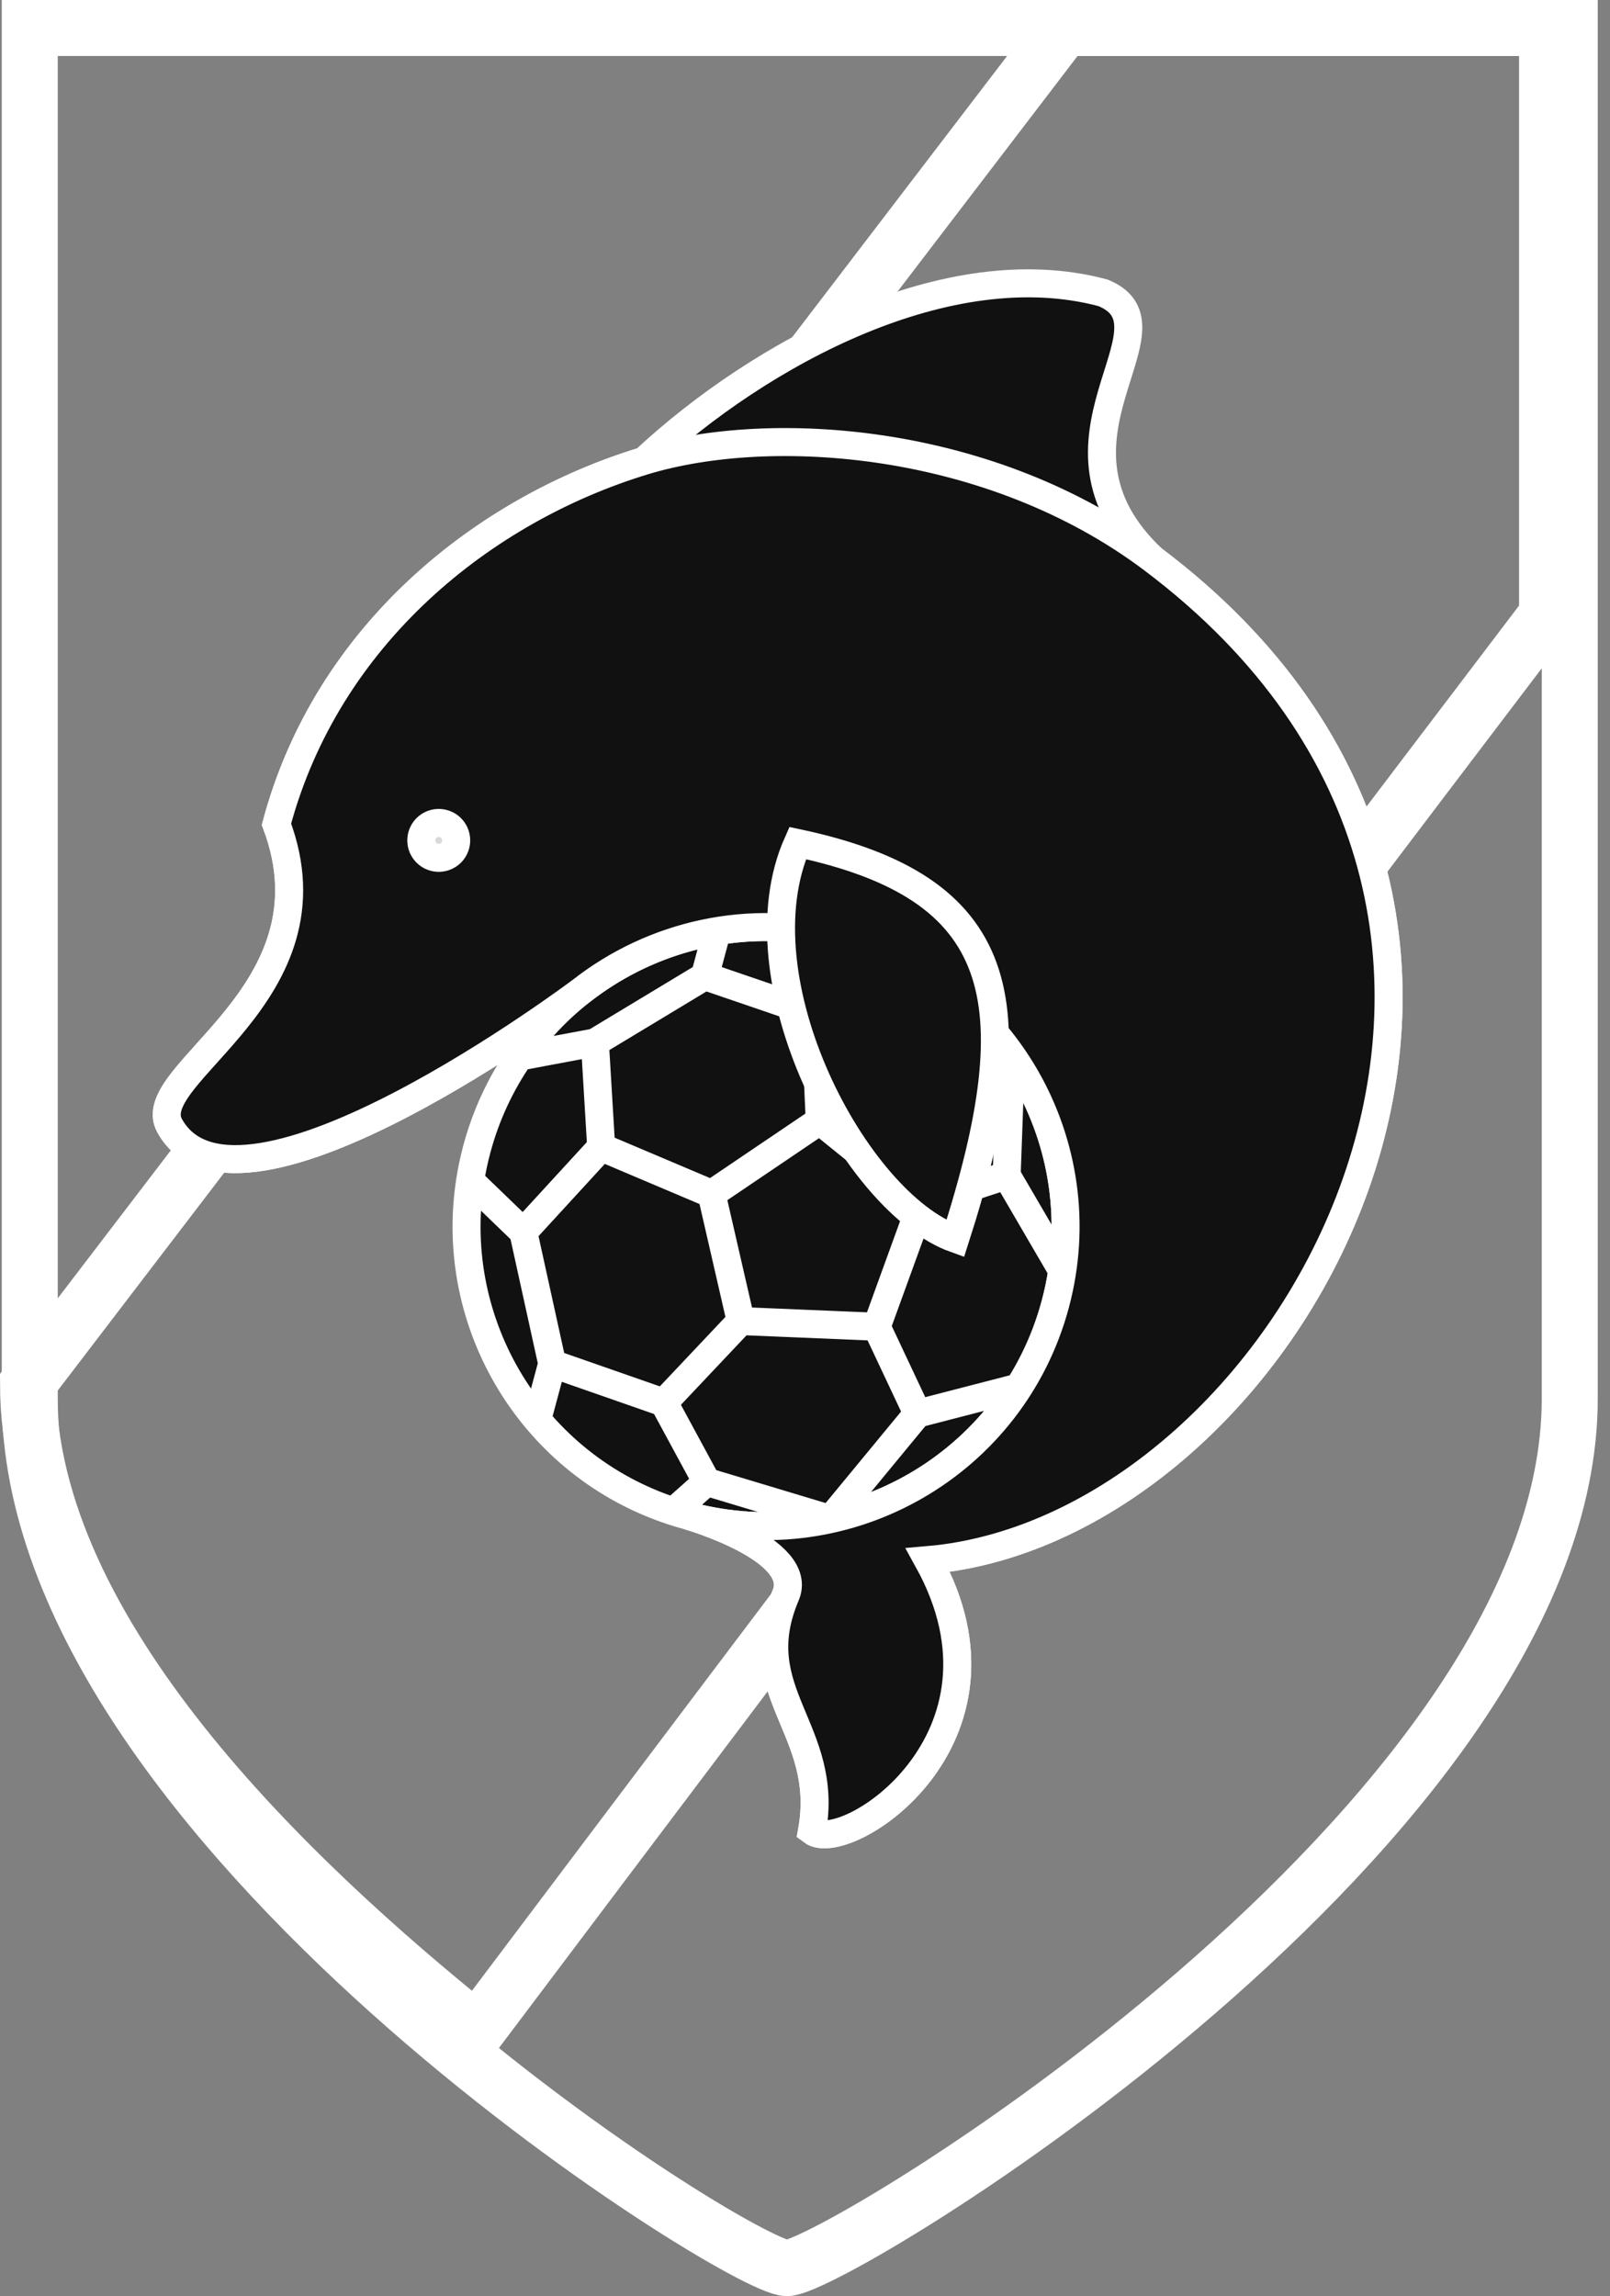 <svg width="115" height="164" viewBox="0 0 115 164" fill="none" xmlns="http://www.w3.org/2000/svg">
<rect x="0" y="0" width="115" height="164" fill="#808080" stroke="none"/>
<path d="M112.125 99.897V2H57.125H2.125V50.948V99.897C2.125 130.309 52.847 162 56.208 162C59.569 162 112.125 130.309 112.125 99.897Z" stroke="white" stroke-width="4"/>
<circle cx="32.023" cy="61.725" r="1.247" transform="rotate(15 32.023 61.725)" stroke="white" stroke-width="2"/>
<path d="M83.377 2H75.98L2 98.805C2 116.687 20.762 134.345 34.058 145.05C57.306 114.171 87.076 74.758 110.503 43.928V22.348V2H83.377Z" stroke="white" stroke-width="4"/>
<path d="M49.183 108.27C60.593 111.328 72.322 104.556 75.379 93.146C78.436 81.736 71.665 70.008 60.255 66.95C53.501 65.141 46.636 66.774 41.523 70.776C41.523 70.776 16.967 89.244 12.109 80.389C10.081 76.692 24.307 71.004 19.747 58.872C23.378 45.32 34.548 36.399 46.004 32.919C54.348 25.148 67.765 17.962 78.788 20.915C84.722 23.345 73.316 31.457 82.34 39.943C116.561 65.704 92.186 109.206 66.283 111.432C73.374 124.242 60.361 132.57 58.001 130.775C59.303 123.506 53.161 120.892 56.122 113.938C57.514 110.668 49.183 108.27 49.183 108.27Z" fill="#111111" stroke="white" stroke-width="2"/>
<path d="M75.379 93.146C74.8 95.308 73.91 97.303 72.769 99.096C69.7 103.922 64.821 107.287 59.321 108.503C56.076 109.22 52.615 109.19 49.183 108.27C48.82 108.173 48.461 108.067 48.107 107.952C38.084 104.703 31.972 94.631 33.581 84.335C33.698 83.582 33.857 82.827 34.059 82.075C34.71 79.645 35.754 77.425 37.105 75.466C40.401 70.686 45.522 67.456 51.207 66.507C54.131 66.018 57.204 66.133 60.255 66.95C70.871 69.795 77.471 80.145 75.877 90.762C75.757 91.556 75.592 92.352 75.379 93.146Z" fill="#111111"/>
<path d="M60.255 66.95C57.204 66.133 54.131 66.018 51.207 66.507M60.255 66.95L64.059 70.1M60.255 66.95C70.871 69.795 77.471 80.145 75.877 90.762M51.207 66.507L50.346 69.718M51.207 66.507C45.522 67.456 40.401 70.686 37.105 75.466M50.346 69.718L42.492 74.457M50.346 69.718L58.212 72.407M42.492 74.457L37.105 75.466M42.492 74.457L42.941 81.936M37.105 75.466C35.754 77.425 34.71 79.645 34.059 82.075C33.857 82.827 33.698 83.582 33.581 84.335M42.941 81.936L37.378 87.999M42.941 81.936L50.826 85.276M37.378 87.999L33.581 84.335M37.378 87.999L39.443 97.397M33.581 84.335C31.972 94.631 38.084 104.703 48.107 107.952M39.443 97.397L38.491 100.951M39.443 97.397L47.413 100.178M47.413 100.178L50.48 105.842M47.413 100.178L52.911 94.356M50.48 105.842L48.107 107.952M50.48 105.842L59.321 108.503M48.107 107.952C48.461 108.067 48.82 108.173 49.183 108.27C52.615 109.19 56.076 109.22 59.321 108.503M52.911 94.356L50.826 85.276M52.911 94.356L62.616 94.762M50.826 85.276L58.552 80.051M58.552 80.051L58.212 72.407M58.552 80.051L65.82 85.936M58.212 72.407L64.059 70.1M64.059 70.1L72.186 76.151L71.904 83.951M65.82 85.936L71.904 83.951M65.82 85.936L62.616 94.762M71.904 83.951L75.877 90.762M75.877 90.762C75.757 91.556 75.592 92.352 75.379 93.146C74.8 95.308 73.91 97.303 72.769 99.096M62.616 94.762L65.537 100.967M65.537 100.967L72.769 99.096M65.537 100.967L59.321 108.503M72.769 99.096C69.7 103.922 64.821 107.287 59.321 108.503" stroke="white" stroke-width="2"/>
<path d="M49.183 108.268C60.593 111.326 72.322 104.554 75.379 93.144C78.436 81.734 71.665 70.005 60.255 66.948C53.501 65.138 46.636 66.772 41.523 70.773C41.523 70.773 16.967 89.242 12.109 80.387C10.081 76.69 24.307 71.002 19.747 58.87C23.378 45.317 34.548 36.397 46.004 32.916C55.07 30.162 70.793 31.249 82.34 39.941C116.561 65.702 92.186 109.203 66.283 111.43C73.374 124.24 60.361 132.567 58.001 130.773C59.303 123.504 53.161 120.89 56.122 113.936C57.514 110.666 49.183 108.268 49.183 108.268Z" fill="#111111" stroke="white" stroke-width="2"/>
<path d="M56.975 60.214C52.628 69.987 61.092 85.925 68.231 88.476C73.727 71.356 71.862 63.383 56.975 60.214Z" fill="#111111" stroke="white" stroke-width="2"/>
<circle cx="31.339" cy="60.024" r="1.247" transform="rotate(15 31.339 60.024)" fill="#D9D9D9" stroke="white" stroke-width="2"/>
</svg>
